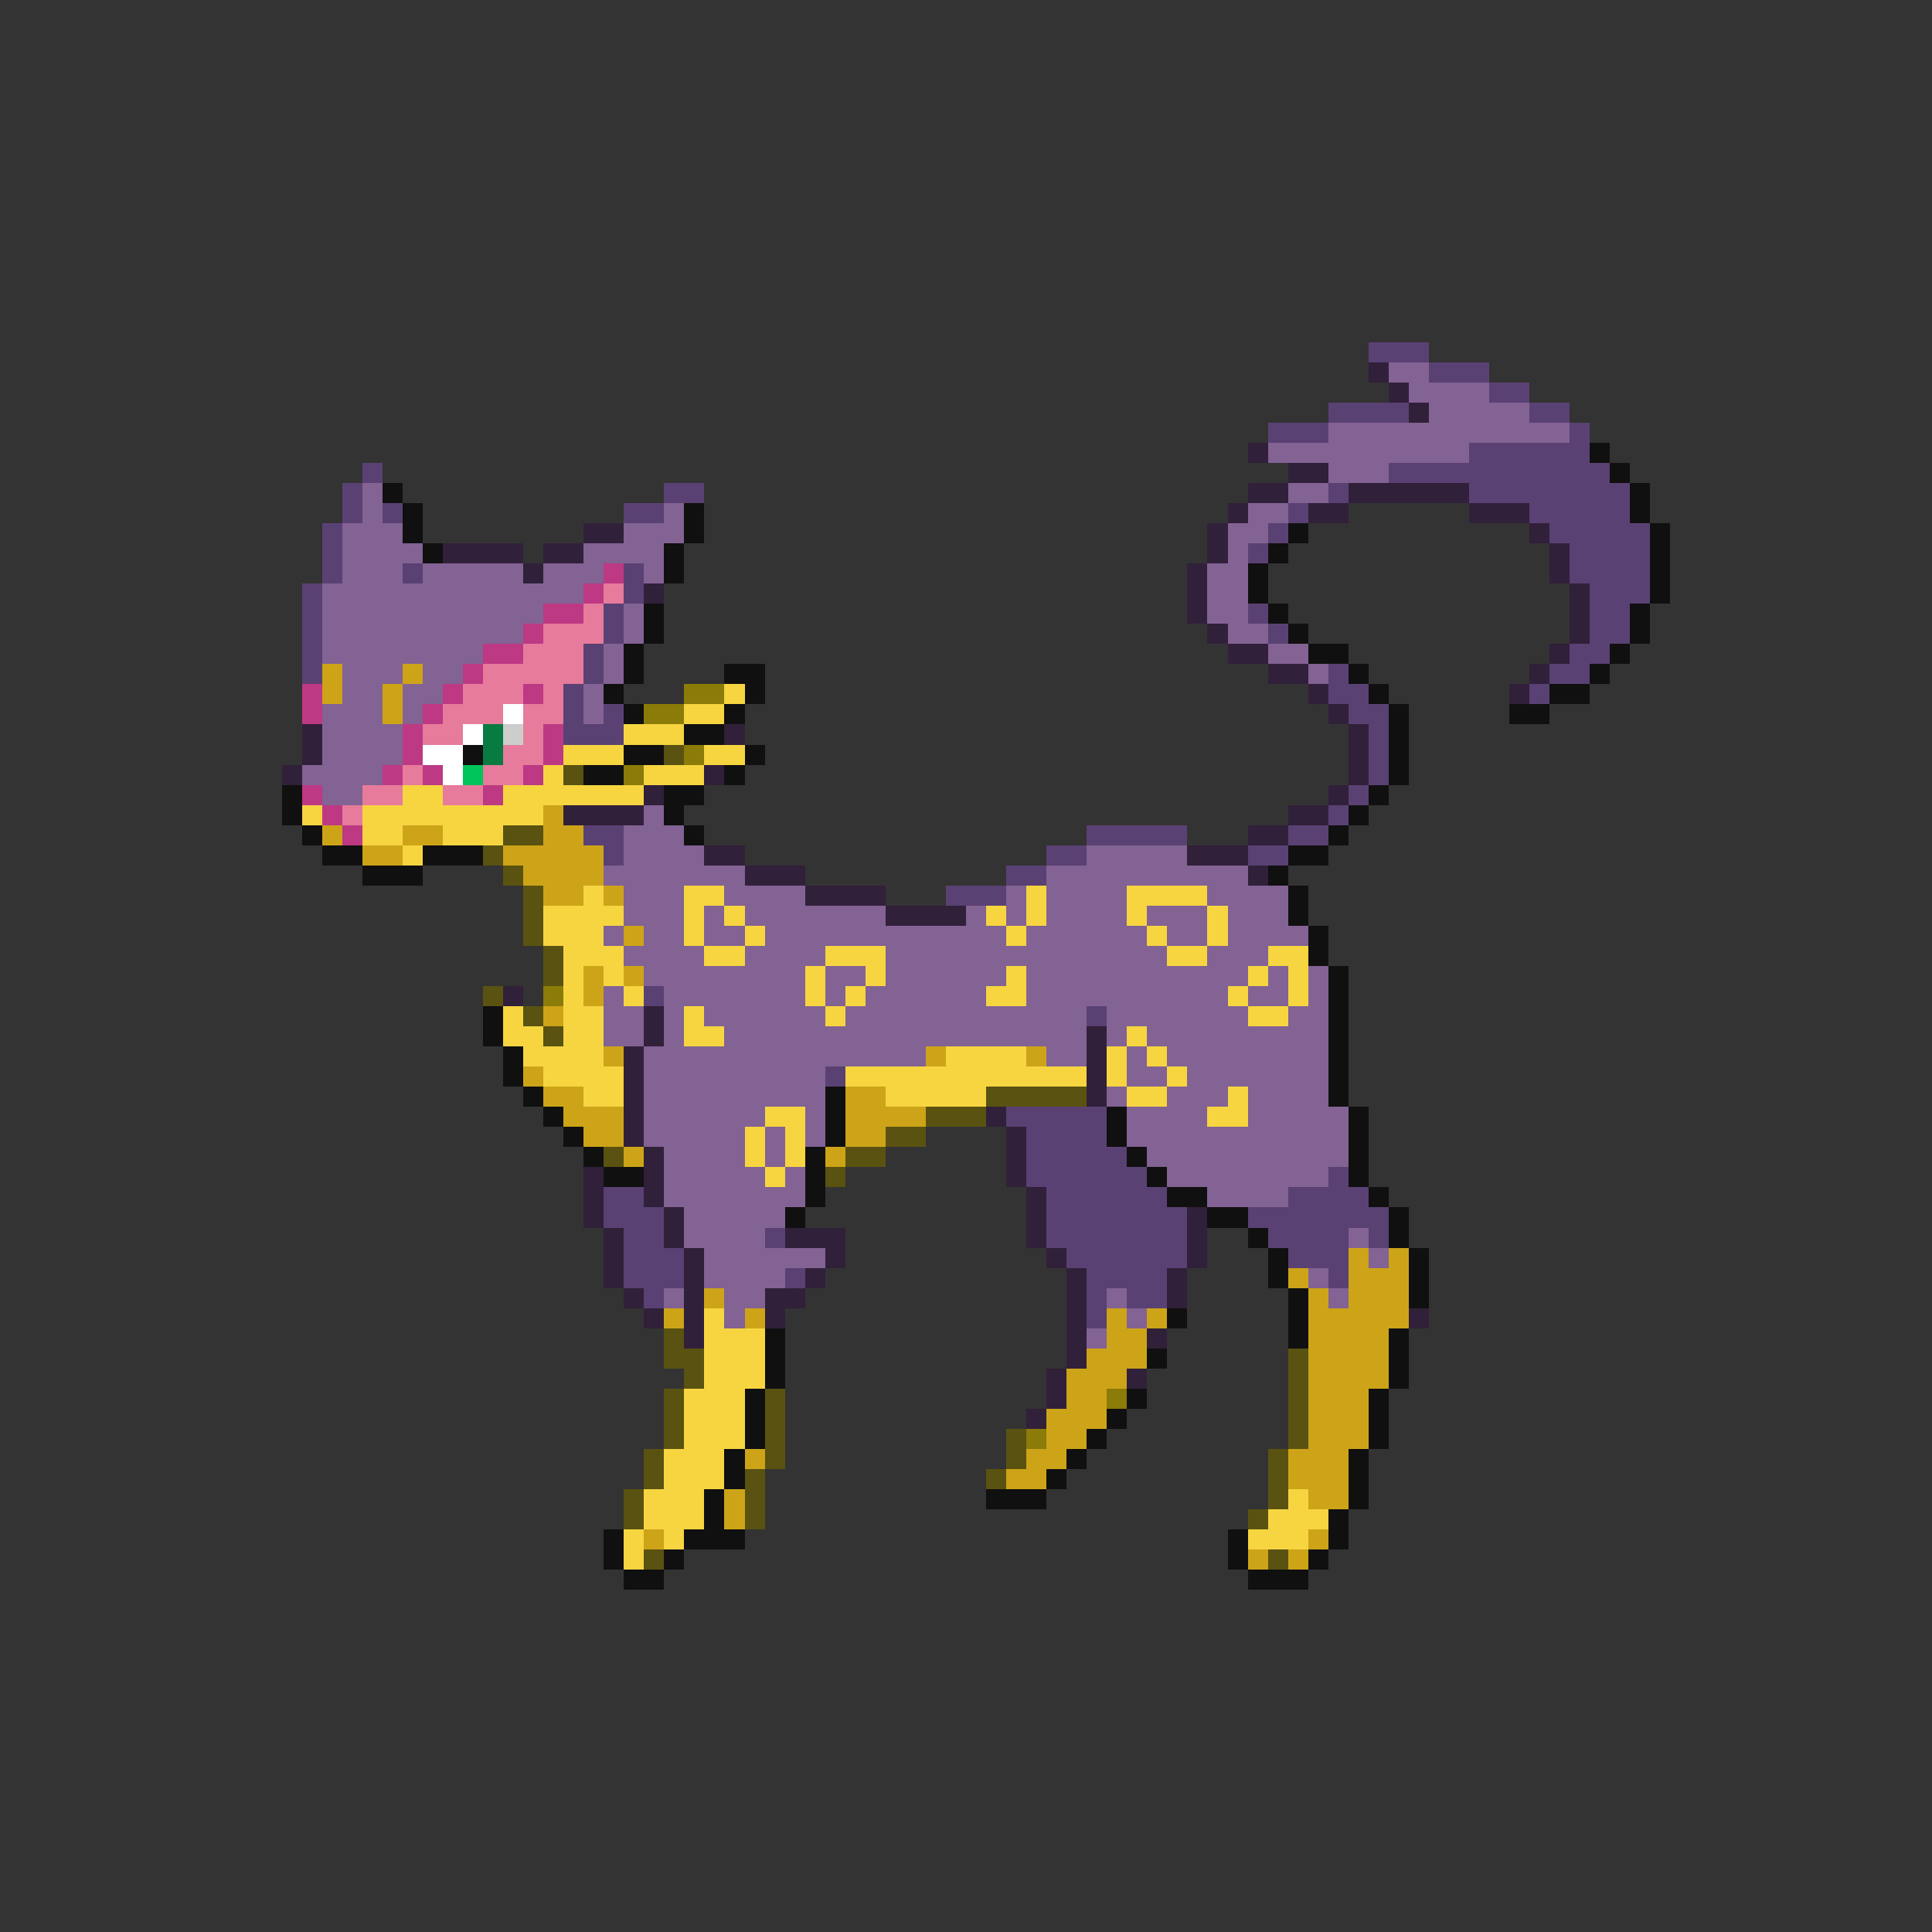 <svg xmlns="http://www.w3.org/2000/svg" viewBox="0 -0.5 96 96" shape-rendering="crispEdges">
<rect x="0" y="-0.5" width="96" height="96" fill="#333333" stroke="none"/>
<path stroke="#5a4173" d="M68 17h3M71 18h3M74 19h2M66 20h4M76 20h2M63 21h3M78 21h1M73 22h6M18 23h1M69 23h11M17 24h1M33 24h2M66 24h1M73 24h8M17 25h1M19 25h1M31 25h2M64 25h1M76 25h5M16 26h1M63 26h1M77 26h5M16 27h1M62 27h1M78 27h4M16 28h1M20 28h1M31 28h1M78 28h4M15 29h1M31 29h1M79 29h3M15 30h1M30 30h1M62 30h1M79 30h2M15 31h1M30 31h1M63 31h1M79 31h2M15 32h1M29 32h1M78 32h2M15 33h1M29 33h1M66 33h1M77 33h2M28 34h1M66 34h2M76 34h1M28 35h1M30 35h1M67 35h2M28 36h3M68 36h1M68 37h1M68 38h1M67 39h1M66 40h1M29 41h2M54 41h5M64 41h2M30 42h1M52 42h2M62 42h2M50 43h2M47 44h3M32 49h1M54 50h1M41 53h1M50 55h5M51 56h4M51 57h5M51 58h6M66 58h1M30 59h2M52 59h6M64 59h4M30 60h3M52 60h7M62 60h7M31 61h2M38 61h1M52 61h7M63 61h4M68 61h1M31 62h3M53 62h6M64 62h3M31 63h3M39 63h1M54 63h4M66 63h1M32 64h1M54 64h1M56 64h2M54 65h1" />
<path stroke="#312039" d="M68 18h1M69 19h1M70 20h1M62 22h1M64 23h2M62 24h2M67 24h6M61 25h1M65 25h2M73 25h3M29 26h2M60 26h1M76 26h1M22 27h4M27 27h2M60 27h1M77 27h1M26 28h1M59 28h1M77 28h1M32 29h1M59 29h1M78 29h1M59 30h1M78 30h1M60 31h1M78 31h1M61 32h2M77 32h1M63 33h2M76 33h1M65 34h1M75 34h1M66 35h1M15 36h1M36 36h1M67 36h1M15 37h1M67 37h1M14 38h1M35 38h1M67 38h1M32 39h1M66 39h1M28 40h4M64 40h2M62 41h2M35 42h2M59 42h3M37 43h3M62 43h1M40 44h4M44 45h4M25 49h1M32 50h1M32 51h1M54 51h1M31 52h1M54 52h1M31 53h1M54 53h1M31 54h1M54 54h1M31 55h1M49 55h1M31 56h1M50 56h1M32 57h1M50 57h1M29 58h1M32 58h1M50 58h1M29 59h1M32 59h1M51 59h1M29 60h1M33 60h1M51 60h1M59 60h1M30 61h1M33 61h1M39 61h3M51 61h1M59 61h1M30 62h1M34 62h1M41 62h1M52 62h1M59 62h1M30 63h1M34 63h1M40 63h1M53 63h1M58 63h1M31 64h1M34 64h1M38 64h2M53 64h1M58 64h1M32 65h1M34 65h1M38 65h1M53 65h1M70 65h1M34 66h1M53 66h1M57 66h1M53 67h1M52 68h1M56 68h1M52 69h1M51 70h1" />
<path stroke="#836294" d="M69 18h2M70 19h4M71 20h5M66 21h12M63 22h10M66 23h3M18 24h1M64 24h2M18 25h1M33 25h1M62 25h2M17 26h3M31 26h3M61 26h2M17 27h4M29 27h4M61 27h1M17 28h3M21 28h5M27 28h3M32 28h1M60 28h2M16 29h13M60 29h2M16 30h11M31 30h1M60 30h2M16 31h10M31 31h1M61 31h2M16 32h8M30 32h1M63 32h2M17 33h3M21 33h2M30 33h1M65 33h1M17 34h2M20 34h2M29 34h1M16 35h3M20 35h1M29 35h1M16 36h4M16 37h4M15 38h4M16 39h2M32 40h1M31 41h3M31 42h4M54 42h5M30 43h7M52 43h10M31 44h3M36 44h4M50 44h1M52 44h4M60 44h4M31 45h3M35 45h1M37 45h7M48 45h1M50 45h1M52 45h4M57 45h3M61 45h3M30 46h1M32 46h2M35 46h2M38 46h12M51 46h6M58 46h2M61 46h4M31 47h4M37 47h4M44 47h14M60 47h3M32 48h8M41 48h2M44 48h6M51 48h11M63 48h1M65 48h1M30 49h1M33 49h7M41 49h1M43 49h6M51 49h10M62 49h2M65 49h1M30 50h2M33 50h1M35 50h6M42 50h12M55 50h7M64 50h2M30 51h2M33 51h1M36 51h18M55 51h1M57 51h9M32 52h14M52 52h2M56 52h1M58 52h8M32 53h9M56 53h2M59 53h7M32 54h9M55 54h1M58 54h3M62 54h4M32 55h6M40 55h1M56 55h4M62 55h5M32 56h5M38 56h1M40 56h1M56 56h11M33 57h4M38 57h1M57 57h10M33 58h5M39 58h1M58 58h8M33 59h7M60 59h4M34 60h5M34 61h4M67 61h1M35 62h6M68 62h1M35 63h4M65 63h1M33 64h1M36 64h2M55 64h1M66 64h1M36 65h1M56 65h1M54 66h1" />
<path stroke="#101010" d="M79 22h1M80 23h1M19 24h1M81 24h1M20 25h1M34 25h1M81 25h1M20 26h1M34 26h1M64 26h1M82 26h1M21 27h1M33 27h1M63 27h1M82 27h1M33 28h1M62 28h1M82 28h1M62 29h1M82 29h1M32 30h1M63 30h1M81 30h1M32 31h1M64 31h1M81 31h1M31 32h1M65 32h2M80 32h1M31 33h1M36 33h2M67 33h1M79 33h1M30 34h1M37 34h1M68 34h1M77 34h2M31 35h1M36 35h1M69 35h1M75 35h2M34 36h2M69 36h1M23 37h1M31 37h2M37 37h1M69 37h1M29 38h2M36 38h1M69 38h1M14 39h1M33 39h2M68 39h1M14 40h1M33 40h1M67 40h1M15 41h1M34 41h1M66 41h1M16 42h2M21 42h3M64 42h2M18 43h3M63 43h1M64 44h1M64 45h1M65 46h1M65 47h1M66 48h1M66 49h1M24 50h1M66 50h1M24 51h1M66 51h1M25 52h1M66 52h1M25 53h1M66 53h1M26 54h1M41 54h1M66 54h1M27 55h1M41 55h1M55 55h1M67 55h1M28 56h1M41 56h1M55 56h1M67 56h1M29 57h1M40 57h1M56 57h1M67 57h1M30 58h2M40 58h1M57 58h1M67 58h1M40 59h1M58 59h2M68 59h1M39 60h1M60 60h2M69 60h1M62 61h1M69 61h1M63 62h1M70 62h1M63 63h1M70 63h1M64 64h1M70 64h1M58 65h1M64 65h1M38 66h1M64 66h1M69 66h1M38 67h1M57 67h1M69 67h1M38 68h1M69 68h1M37 69h1M56 69h1M68 69h1M37 70h1M55 70h1M68 70h1M37 71h1M54 71h1M68 71h1M36 72h1M53 72h1M67 72h1M36 73h1M52 73h1M67 73h1M35 74h1M49 74h3M67 74h1M35 75h1M66 75h1M30 76h1M34 76h3M61 76h1M66 76h1M30 77h1M33 77h1M61 77h1M65 77h1M31 78h2M62 78h3" />
<path stroke="#bd3983" d="M30 28h1M29 29h1M27 30h2M26 31h1M24 32h2M23 33h1M15 34h1M22 34h1M26 34h1M15 35h1M21 35h1M20 36h1M27 36h1M20 37h1M27 37h1M19 38h1M21 38h1M26 38h1M15 39h1M24 39h1M16 40h1M17 41h1" />
<path stroke="#e67b9c" d="M30 29h1M29 30h1M27 31h3M26 32h3M24 33h5M23 34h3M27 34h1M22 35h3M26 35h2M21 36h2M26 36h1M25 37h2M20 38h1M24 38h2M18 39h2M22 39h2M17 40h1" />
<path stroke="#cda418" d="M16 33h1M20 33h1M16 34h1M19 34h1M19 35h1M27 40h1M16 41h1M20 41h2M27 41h2M18 42h2M25 42h5M26 43h4M27 44h2M30 44h1M31 46h1M29 48h1M31 48h1M29 49h1M27 50h1M30 52h1M46 52h1M51 52h1M26 53h1M27 54h2M42 54h2M28 55h3M42 55h4M29 56h2M42 56h2M31 57h1M41 57h1M67 62h1M69 62h1M64 63h1M67 63h3M35 64h1M65 64h1M67 64h3M33 65h1M37 65h1M55 65h1M57 65h1M65 65h5M55 66h2M65 66h4M54 67h3M65 67h4M53 68h3M65 68h4M53 69h2M65 69h3M52 70h3M65 70h3M52 71h2M65 71h3M37 72h1M51 72h2M64 72h3M50 73h2M64 73h3M36 74h1M65 74h2M36 75h1M32 76h1M65 76h1M62 77h1M64 77h1" />
<path stroke="#8b7b08" d="M34 34h2M32 35h2M34 37h1M31 38h1M27 49h1M55 69h1M51 71h1" />
<path stroke="#f6d541" d="M36 34h1M34 35h2M31 36h3M28 37h3M35 37h2M27 38h1M32 38h3M20 39h2M25 39h7M15 40h1M18 40h9M18 41h2M22 41h3M20 42h1M29 44h1M34 44h2M51 44h1M56 44h4M27 45h4M34 45h1M36 45h1M49 45h1M51 45h1M56 45h1M60 45h1M27 46h3M34 46h1M37 46h1M50 46h1M57 46h1M60 46h1M28 47h3M35 47h2M41 47h3M58 47h2M63 47h2M28 48h1M30 48h1M40 48h1M43 48h1M50 48h1M62 48h1M64 48h1M28 49h1M31 49h1M40 49h1M42 49h1M49 49h2M61 49h1M64 49h1M25 50h1M28 50h2M34 50h1M41 50h1M62 50h2M25 51h2M28 51h2M34 51h2M56 51h1M26 52h4M47 52h4M55 52h1M57 52h1M27 53h4M42 53h12M55 53h1M58 53h1M29 54h2M44 54h5M56 54h2M61 54h1M38 55h2M60 55h2M37 56h1M39 56h1M37 57h1M39 57h1M38 58h1M35 65h1M35 66h3M35 67h3M35 68h3M34 69h3M34 70h3M34 71h3M33 72h3M33 73h3M32 74h3M64 74h1M32 75h3M63 75h3M31 76h1M33 76h1M62 76h3M31 77h1" />
<path stroke="#ffffff" d="M25 35h1M23 36h1M21 37h2M22 38h1" />
<path stroke="#087b41" d="M24 36h1M24 37h1" />
<path stroke="#cdcdcd" d="M25 36h1" />
<path stroke="#5a5210" d="M33 37h1M28 38h1M25 41h2M24 42h1M25 43h1M26 44h1M26 45h1M26 46h1M27 47h1M27 48h1M24 49h1M26 50h1M27 51h1M49 54h5M46 55h3M44 56h2M30 57h1M42 57h2M41 58h1M33 66h1M33 67h2M64 67h1M34 68h1M64 68h1M33 69h1M38 69h1M64 69h1M33 70h1M38 70h1M64 70h1M33 71h1M38 71h1M50 71h1M64 71h1M32 72h1M38 72h1M50 72h1M63 72h1M32 73h1M37 73h1M49 73h1M63 73h1M31 74h1M37 74h1M63 74h1M31 75h1M37 75h1M62 75h1M32 77h1M63 77h1" />
<path stroke="#00c55a" d="M23 38h1" />
</svg>